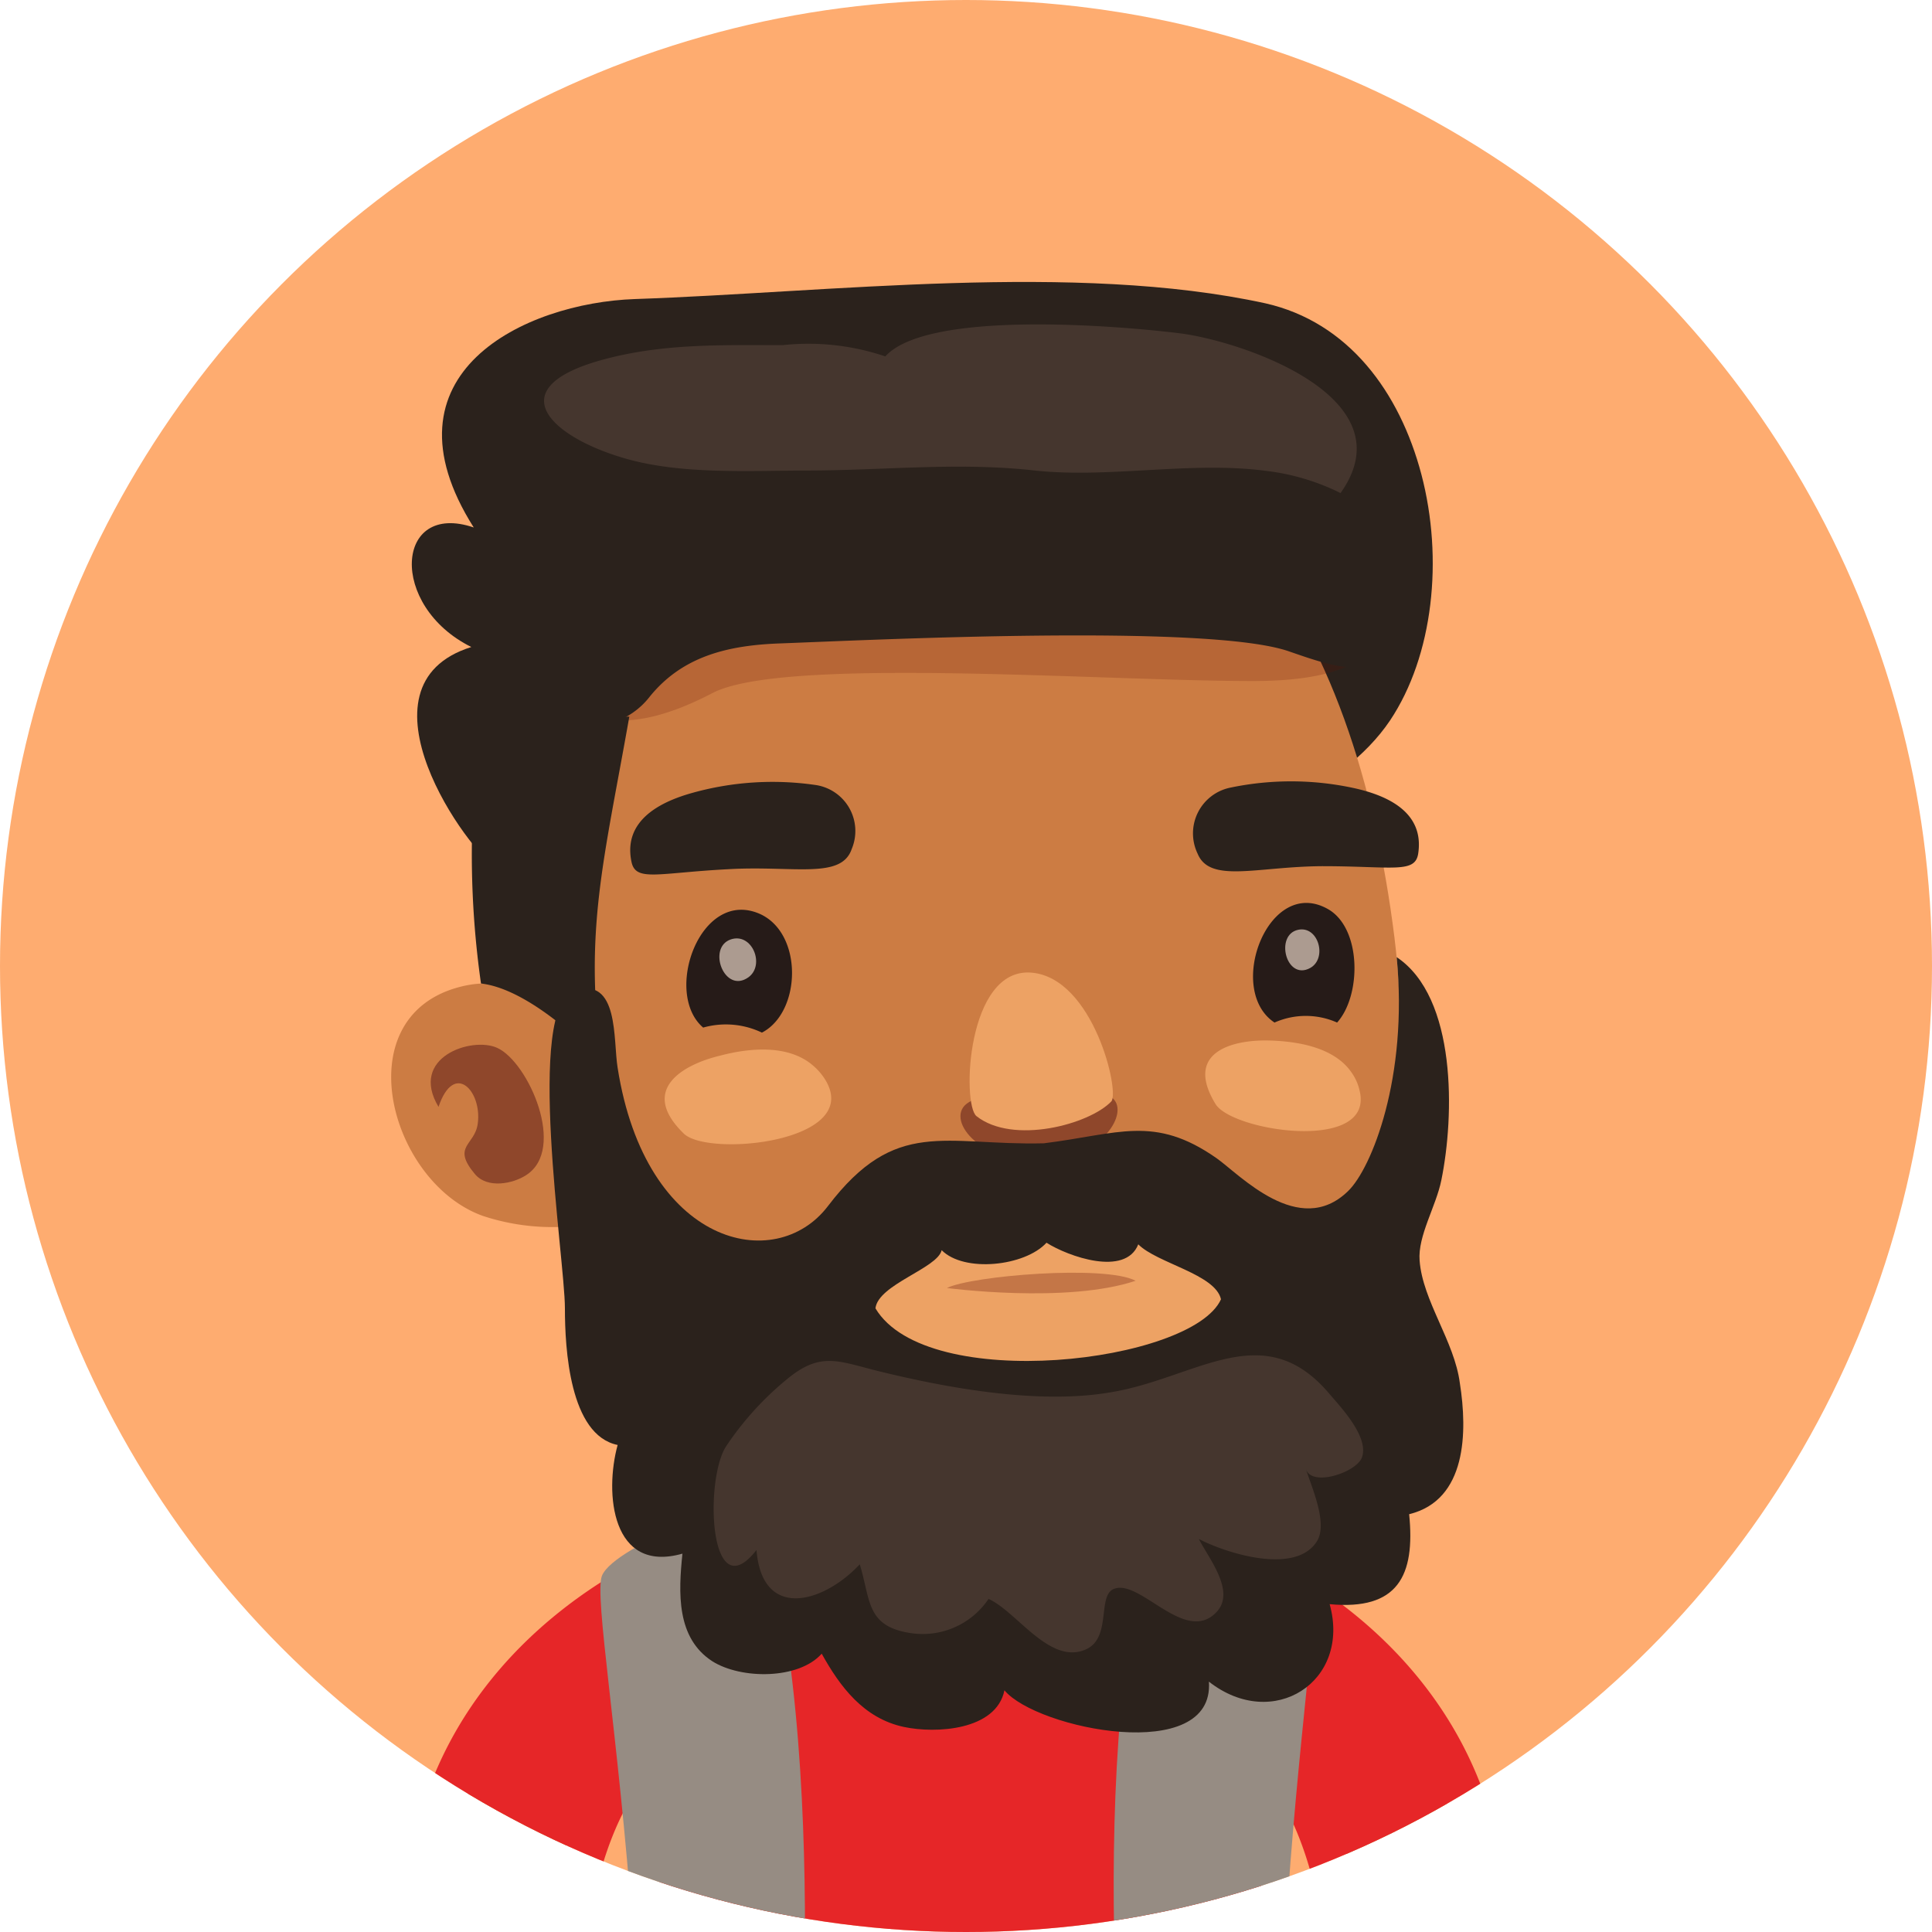 <svg xmlns="http://www.w3.org/2000/svg" xmlns:xlink="http://www.w3.org/1999/xlink" viewBox="0 0 96 96"><defs><style>.cls-1{fill:none;}.cls-2{clip-path:url(#clip-path);}.cls-3{fill:#feac70;}.cls-4{fill:#cc7c43;}.cls-5{fill:#e62628;}.cls-6{fill:#f5b28c;}.cls-7{fill:#968c83;}.cls-8{fill:#2b221c;}.cls-15,.cls-9{fill:#661004;}.cls-9{opacity:0.2;}.cls-10{fill:#66241b;opacity:0.6;}.cls-11{fill:#45362e;}.cls-12{fill:#eda264;}.cls-13{fill:#261b18;}.cls-14{fill:#e6d2c3;opacity:0.7;}.cls-15{opacity:0.3;}</style><clipPath id="clip-path"><circle class="cls-1" cx="48" cy="48" r="48"/></clipPath></defs><g id="Layer_2" data-name="Layer 2"><g id="Layer_4" data-name="Layer 4"><g class="cls-2"><rect class="cls-3" width="96" height="96"/><path class="cls-4" d="M36.28,82.51A2.75,2.75,0,0,0,33.21,78c-9.06,6.12-10.87,12-10.79,15.77A10.8,10.8,0,0,0,22.73,96h5.79a5.71,5.71,0,0,1-.61-2.39C27.84,90.14,30.81,86.2,36.28,82.51Z"/><path class="cls-5" d="M36.36,75.67C31.05,77.18,24,81.4,21.25,89.05a23.92,23.92,0,0,0,8.54,4.14c.76-2.81,2.12-5.44,4.47-6.93C35.81,85.27,37.89,75.23,36.36,75.67Z"/><path class="cls-4" d="M61.75,78a2.75,2.75,0,0,0-3.07,4.56c5.47,3.69,8.44,7.63,8.37,11.1A5.71,5.71,0,0,1,66.44,96h5.79a10.8,10.8,0,0,0,.31-2.28C72.62,89.91,70.81,84.07,61.75,78Z"/><path class="cls-5" d="M58.61,75.67c-1.54-.44.54,9.6,2.09,10.59,2.35,1.49,3.71,4.12,4.47,6.93a23.92,23.92,0,0,0,8.54-4.14C70.94,81.4,63.91,77.18,58.61,75.67Z"/><path class="cls-5" d="M59,75.06c-7.12-3.82-17.49-2.51-22.22.57-6.15,4-5.2,10.47-3.61,20.37h29.1C64,86.46,64.94,78.24,59,75.06Z"/><path class="cls-6" d="M53.32,68.19c-2.21-1.89-6.51-2.19-9.15-1.57S39.6,70,39.41,72.89c-.24,3.62,6.53,10.3,8.09,10.4C48.68,83.34,61,74.75,53.32,68.19Z"/><path class="cls-7" d="M37.54,74.3s-7,2.44-7.63,4c-.39,1,.8,7.73,1.54,17.7H40C40,89.29,39.58,80.93,37.54,74.3Z"/><path class="cls-7" d="M65.24,78.3c-.6-1.56-7.66-3.92-7.66-3.92C55.63,80.73,55.23,89.09,55.36,96h8.52C64.46,86.52,65.62,79.29,65.24,78.3Z"/><path class="cls-8" d="M70.63,23.58C69.55,19.48,67,16,62.87,15.07c-9.45-2.06-21.66-.54-31.33-.21-5.44.19-12.86,3.68-8,11.35-3.91-1.33-4.25,3.89-.12,5.94-6.11,1.91-.1,10.27,1.3,11,5,2.65,11-1.57,16.09-.1,6.75,1.93,23.56-.26,28.26-7.25C71.22,32.58,71.73,27.77,70.63,23.58Z"/><path class="cls-4" d="M26.72,55.47C28.29,67,37.19,79.65,50.59,78.7c13.66-1,20.46-17.93,18.7-32.11-1.92-15.42-9.22-28.27-25.2-25.16C32.67,23.66,24.63,40.07,26.72,55.47Z"/><path class="cls-9" d="M35.42,34.43c-1.61.83-5.87,2.88-8-.54-1-1.62-.26-4.06.38-5.91.78-2.25,3.35-3.51,5.45-4.43,3.81-1.68,8.25-1.46,12.34-1.39a52,52,0,0,1,13.59,2.08c2.91.85,8.39,1.6,9.4,4.89,1.28,4.16-3.17,4.7-6.26,4.71C54.84,33.85,38.93,32.61,35.42,34.43Z"/><path class="cls-4" d="M24,60.42a11,11,0,0,0,4.52.5l.09-.14c.67-1.07-.27-7-.61-8.15-.86-2.83-2.54-4.31-5.23-3.57C17.14,50.6,19.39,58.78,24,60.42Z"/><path class="cls-10" d="M26.13,58.4c2.05-1.28.12-5.63-1.42-6.33-1.26-.58-4.4.46-2.92,2.93.77-2.29,2.17-.79,1.95.83-.14,1.09-1.31,1.11-.15,2.5C24.22,59.09,25.5,58.81,26.13,58.4Z"/><path class="cls-8" d="M62,17c-3.59-1.88-24.89-1.11-29.12,2-4.92,3.66-7.52,8.05-7.22,14.19.15,3.37,4.68,3.88,6.59,1.47,1.64-2.06,3.93-2.6,6.54-2.69,4.33-.16,21.29-1,25.27.4,2.19.75,5.09,1.88,5.53-1.59a13,13,0,0,0-3.15-10.51A16.63,16.63,0,0,0,62,17Z"/><path class="cls-11" d="M62.93,23.4a11.24,11.24,0,0,1,3.68,1.1c3.42-4.8-5-7.57-8-7.94-3.25-.4-12.55-1.14-14.62,1.15a11.91,11.91,0,0,0-5.1-.56c-3.08,0-6-.09-9,.74-5.11,1.42-2.51,3.83,1.17,4.89,2.76.8,6.09.61,9,.6,3.88,0,7.51-.43,11.36,0C55.12,23.78,59.19,22.9,62.93,23.4Z"/><path class="cls-8" d="M31.27,35.61C30,42.81,29,46.29,29.9,52.79c0,0-3.3-3.61-6-3.92A45.54,45.54,0,0,1,23.51,40C23.67,36.55,28.75,35.58,31.27,35.61Z"/><path class="cls-12" d="M67.17,53.31a2.45,2.45,0,0,1,.38.85c.81,3.14-6.31,2.07-7.15.7-1.57-2.57.81-3.19,2.6-3.16C64.37,51.73,66.29,52,67.17,53.31Z"/><path class="cls-12" d="M40.46,53a2.91,2.91,0,0,1,.61.76c1.64,3-5.88,3.74-7.09,2.57-2.27-2.2,0-3.45,1.82-3.88C37.2,52.08,39.22,51.86,40.46,53Z"/><path class="cls-13" d="M37.86,51.31a4.15,4.15,0,0,0-2.92-.25c-2-1.71-.15-6.92,2.79-5.66C39.92,46.35,39.83,50.29,37.86,51.31Z"/><path class="cls-10" d="M55.38,54.67c-.73-.9-1.76.1-3.67.12-1.72,0-2.4-.76-3.6,0s.51,3,3.55,2.9S56,55.45,55.38,54.67Z"/><path class="cls-12" d="M51.26,48.33c-3.23-.28-3.47,6.54-2.74,7.13,1.81,1.43,5.6.42,6.7-.73C55.65,54.27,54.34,48.6,51.26,48.33Z"/><path class="cls-13" d="M66.05,45.21c1.61,1,1.59,4.27.39,5.6a3.83,3.83,0,0,0-3.11,0C60.86,49.18,63.06,43.41,66.05,45.21Z"/><path class="cls-14" d="M36.31,46.68c1.06-.36,1.72,1.27.88,1.88C36,49.41,35.12,47.09,36.31,46.68Z"/><path class="cls-14" d="M64.51,46.2c1-.21,1.46,1.42.59,1.9C63.9,48.75,63.33,46.44,64.51,46.2Z"/><path class="cls-8" d="M40.48,39a2.31,2.31,0,0,1,1.84,3.19c-.52,1.52-2.89.81-6.13,1-3.5.18-4.6.64-4.81-.36s-.07-2.58,3.05-3.44A14.82,14.82,0,0,1,40.48,39Z"/><path class="cls-8" d="M61.17,39.13a2.32,2.32,0,0,0-1.66,3.29c.61,1.48,2.94.64,6.18.62,3.51,0,4.63.38,4.78-.63s-.07-2.58-3.24-3.26A14.73,14.73,0,0,0,61.17,39.13Z"/><path class="cls-8" d="M60.45,57.55c1.15.81,4.1,4,6.53,1.64,1.17-1.12,3-5.66,2.42-11.63,3,2,2.87,7.9,2.22,11.08-.26,1.3-1.18,2.77-1.08,4,.15,2,1.73,4,2,6.09.38,2.41.35,5.81-2.52,6.51.31,3.06-.56,4.79-3.95,4.47,1.07,3.85-2.81,6.35-6,3.85.29,4.15-8.56,2.36-10.16.43-.41,2-3.42,2.16-5,1.82-2-.43-3.17-2-4.08-3.64-1.14,1.29-4,1.28-5.43.38-1.8-1.16-1.69-3.41-1.49-5.35-3.52,1-3.88-3-3.22-5.4C28.3,71.31,28.07,67,28.07,65c0-2.44-2-15,.48-15.79,2.22-.69,1.91,2.45,2.14,3.85,1.39,8.85,7.84,10.3,10.45,6.87,3.37-4.43,5.79-3,10.73-3.12C55.58,56.35,57.35,55.38,60.45,57.55Z"/><path class="cls-12" d="M60.67,64.56c-.28-1.25-3.18-1.79-4.11-2.73-.64,1.62-3.49.6-4.56-.08-1.07,1.17-4.09,1.5-5.21.37-.2.9-3.15,1.7-3.29,2.89C46.05,69.29,59.25,67.72,60.67,64.56Z"/><path class="cls-15" d="M47.05,64c1.23-.61,7.85-1.16,9.38-.36C53,64.79,47.05,64,47.05,64Z"/><path class="cls-11" d="M64.89,73c.29.91,1.1,2.7.55,3.58-1.07,1.72-4.58.57-5.87-.11.47.94,1.85,2.6.88,3.63-1.56,1.66-3.82-1.7-5.12-1.14-.81.35-.09,2.44-1.38,3-1.79.79-3.43-1.89-4.83-2.51a3.94,3.94,0,0,1-3.85,1.7c-2.25-.33-2-1.65-2.55-3.42-1.8,1.93-4.85,2.81-5.13-.71-2.35,3-2.59-3.45-1.52-5.14a15.28,15.28,0,0,1,3-3.32c1.74-1.46,2.62-.9,4.74-.39,3.46.84,7.92,1.63,11.45,1,4.2-.71,7.53-3.77,10.79.08.56.66,2,2.16,1.62,3.18C67.38,73.17,65.18,73.9,64.89,73Z"/></g></g></g></svg>